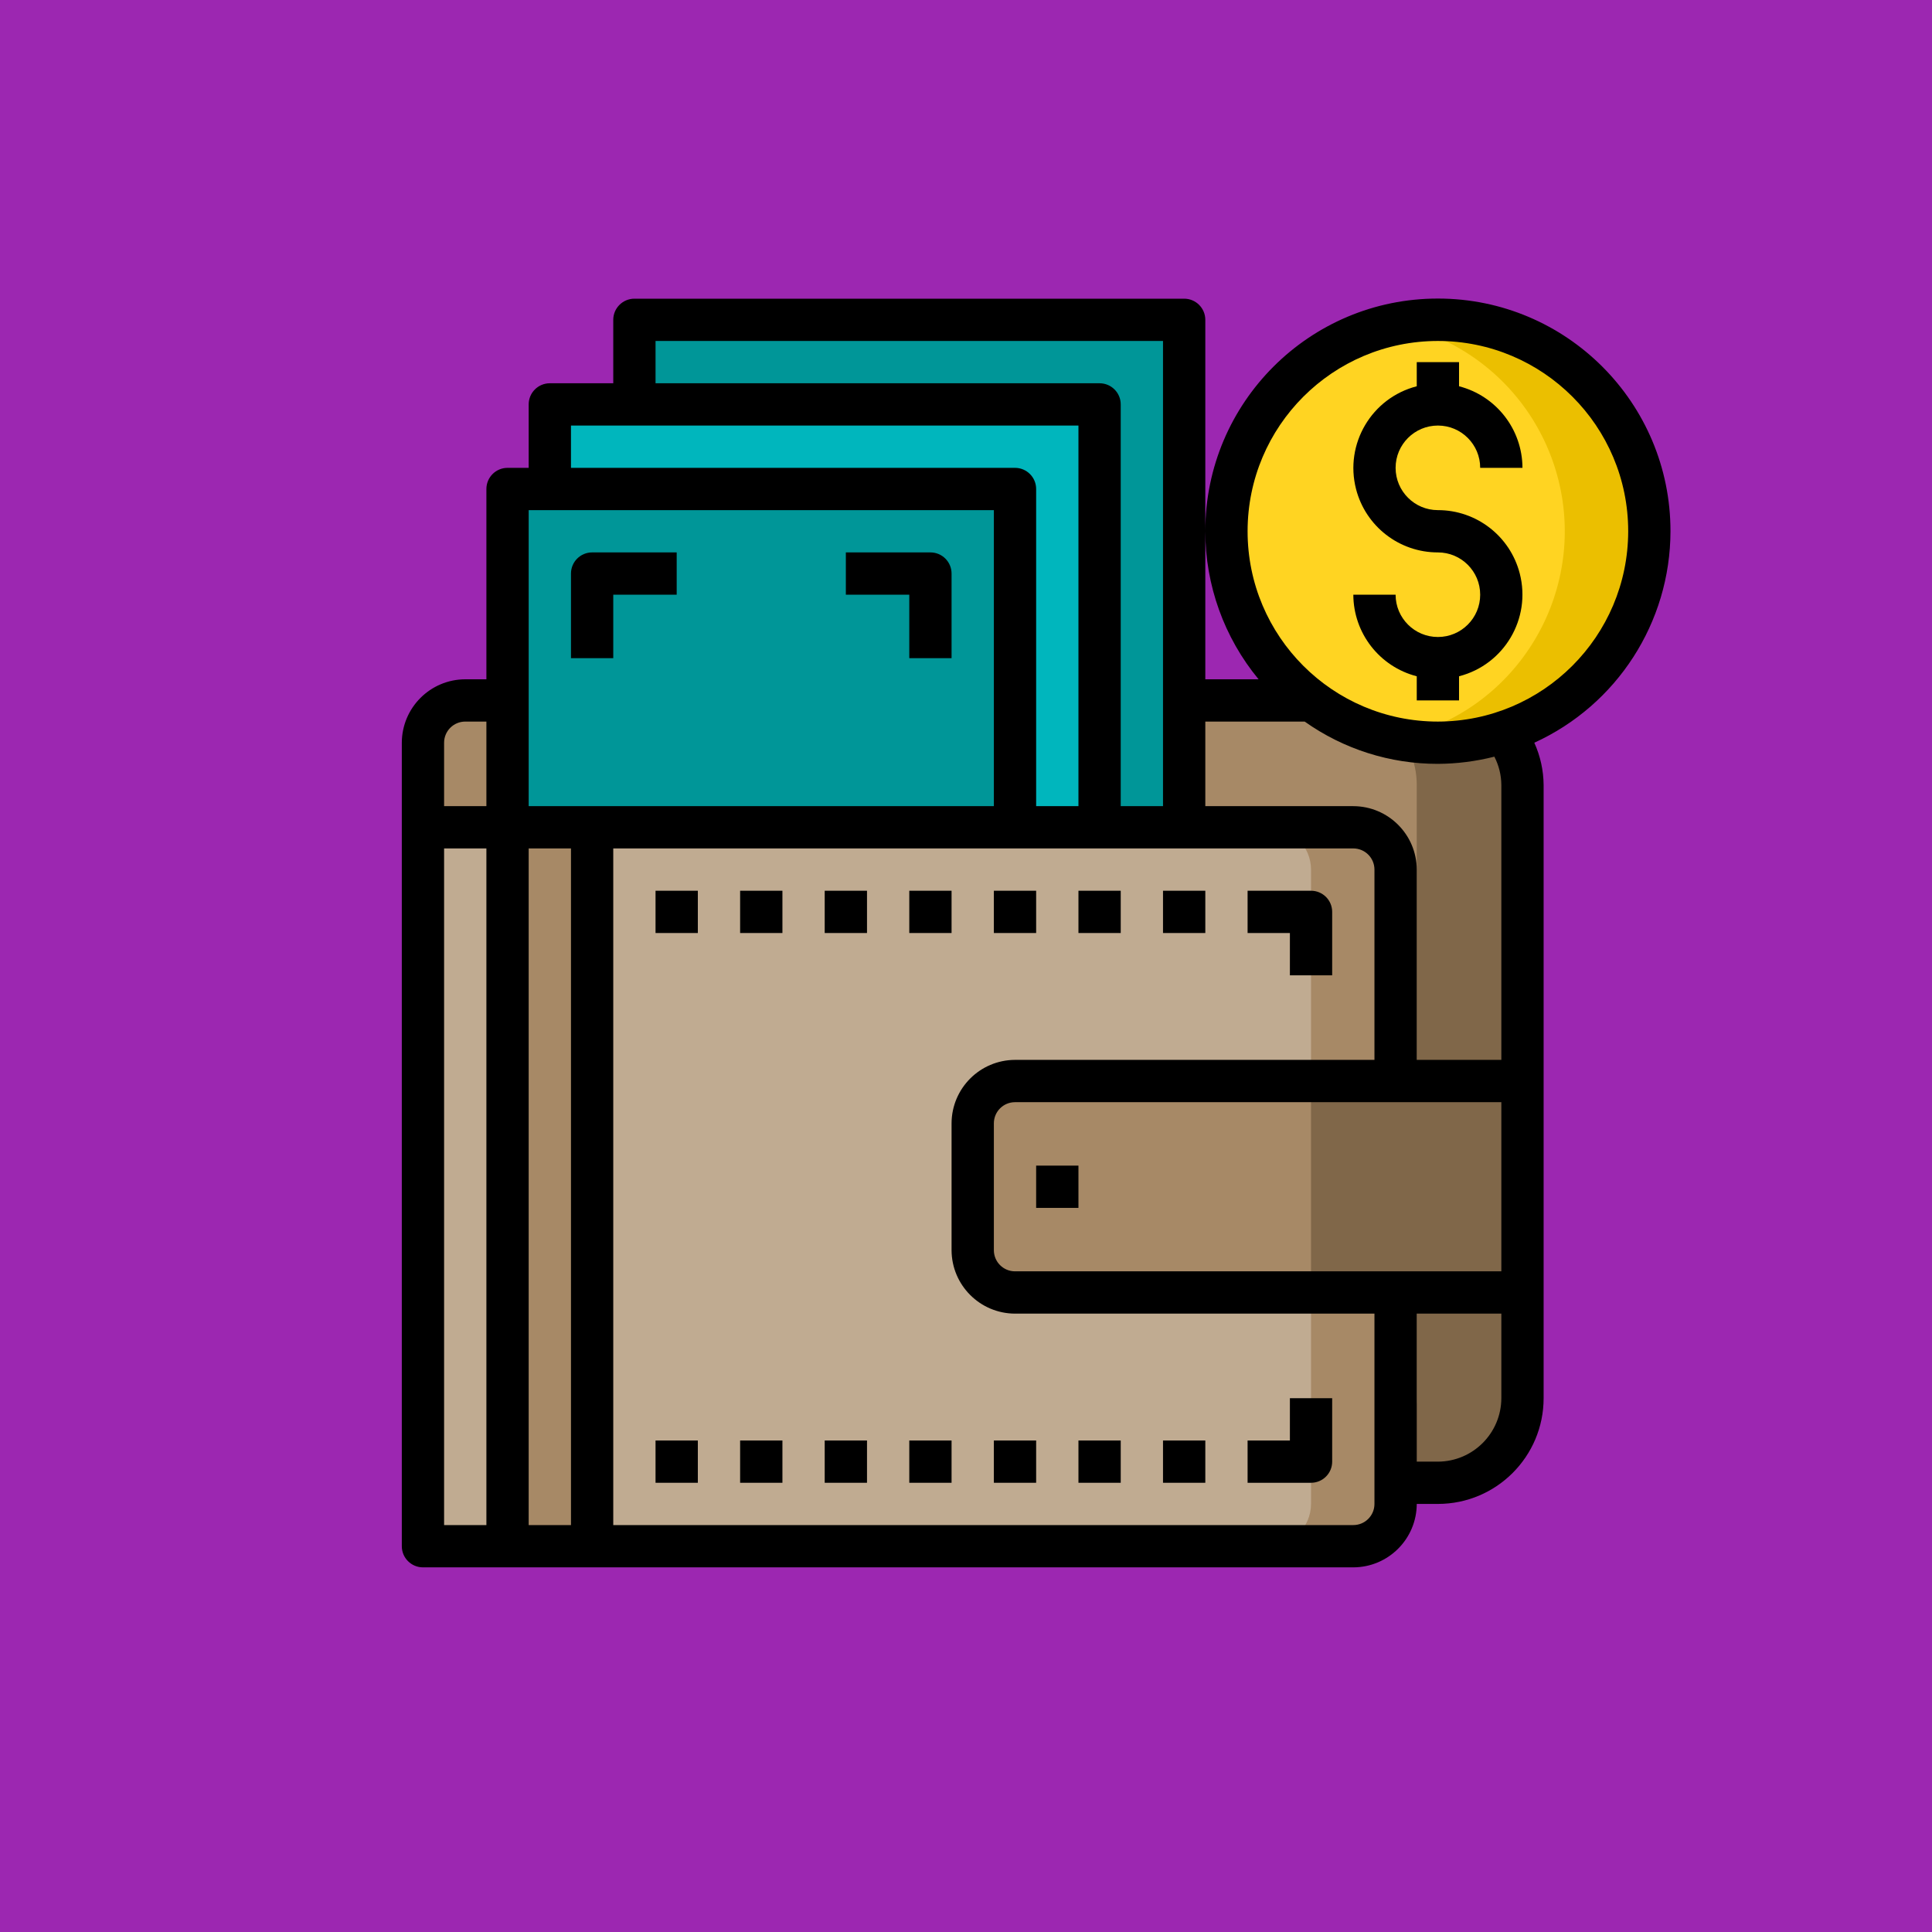 <?xml version="1.0" encoding="UTF-8" standalone="no"?>
<!DOCTYPE svg PUBLIC "-//W3C//DTD SVG 1.1//EN" "http://www.w3.org/Graphics/SVG/1.1/DTD/svg11.dtd">
<svg version="1.1" xmlns="http://www.w3.org/2000/svg" xmlns:xlink="http://www.w3.org/1999/xlink" preserveAspectRatio="xMidYMid meet" viewBox="0 0 1024 1024" width="1024" height="1024"><defs><path d="M1089.24 -169.15L1089.24 1158.12L-47.12 1158.12L-47.12 -169.15L1089.24 -169.15Z" id="alIVnMMjh"></path><path d="M762.12 371.24C786.87 371.24 806.94 391.31 806.94 416.07C806.94 448.57 806.94 708.58 806.94 741.08C806.94 765.83 786.87 785.9 762.12 785.9C726.25 785.9 546.94 785.9 224.18 785.9C224.18 550.56 224.18 419.81 224.18 393.66C224.18 381.28 234.21 371.24 246.59 371.24C349.7 371.24 710.56 371.24 762.12 371.24Z" id="bPNZOxSJw"></path><path d="M806.94 741.08C806.94 765.83 786.87 785.9 762.12 785.9C756.51 785.9 711.68 785.9 706.08 785.9C730.84 785.9 750.91 765.83 750.91 741.08C750.91 708.58 750.91 448.57 750.91 416.07C750.91 391.31 730.84 371.24 706.08 371.24C711.68 371.24 756.51 371.24 762.12 371.24C786.87 371.24 806.94 391.31 806.94 416.07C806.94 481.07 806.94 708.58 806.94 741.08Z" id="d4aKMFiTeM"></path><path d="M762.12 169.52C700.22 169.39 649.95 219.47 649.82 281.36C649.7 343.26 699.77 393.53 761.67 393.66C761.71 393.66 762.07 393.66 762.12 393.66C774 393.7 785.81 391.81 797.08 388.05C855.88 368.73 887.88 305.4 868.56 246.59C853.5 200.77 810.8 169.72 762.56 169.52C762.56 169.52 762.16 169.52 762.12 169.52Z" id="a6Imrujork"></path><path d="M797.08 388.05C785.81 391.81 774 393.7 762.12 393.66C762.07 393.66 761.71 393.66 761.67 393.66C754.28 393.67 746.92 392.89 739.7 391.3C743.96 390.51 748.15 389.43 752.25 388.05C811.06 368.73 843.06 305.4 823.74 246.6C811.17 208.35 779.05 179.78 739.59 171.76C747.01 170.27 754.55 169.52 762.12 169.52C762.16 169.52 762.52 169.52 762.56 169.52C824.28 169.76 874.19 219.87 874.19 281.59C874.15 330 843.06 372.92 797.08 388.05Z" id="a4GlM6z0tb"></path><path d="M739.7 797.11C739.67 809.48 729.65 819.49 717.29 819.53C690.39 819.53 555.91 819.53 313.83 819.53L313.83 438.49C555.91 438.49 690.39 438.49 717.29 438.49C729.65 438.52 739.67 448.54 739.7 460.9C739.7 528.14 739.7 763.49 739.7 797.11Z" id="bGJGrYZz7"></path><path d="M739.7 797.11C739.67 809.48 729.65 819.49 717.29 819.53C712.81 819.53 676.94 819.53 672.46 819.53C684.82 819.49 694.84 809.48 694.87 797.11C694.87 763.49 694.87 494.52 694.87 460.9C694.84 448.54 684.82 438.52 672.46 438.49C676.94 438.49 712.81 438.49 717.29 438.49C729.65 438.52 739.67 448.54 739.7 460.9C739.7 528.14 739.7 763.49 739.7 797.11Z" id="a2a1nP4GEQ"></path><path d="M627.63 371.24L627.63 438.49L582.8 438.49L582.8 214.34L336.25 214.34L336.25 169.52L627.63 169.52L627.63 371.24Z" id="agTZimBcy"></path><path d="M582.8 214.34L582.8 438.49L537.97 438.49L537.97 259.17L291.42 259.17L291.42 214.34L336.25 214.34L582.8 214.34Z" id="bj3z8z3qT"></path><path d="M269.01 259.17L537.97 259.17L537.97 438.49L269.01 438.49L269.01 259.17Z" id="b6URWnspO"></path><path d="M269.01 438.49L313.83 438.49L313.83 819.53L269.01 819.53L269.01 438.49Z" id="a1BPVV7Yhu"></path><path d="M224.18 438.49L269.01 438.49L269.01 819.53L224.18 819.53L224.18 438.49Z" id="cAWQVePZe"></path><path d="M806.94 572.97L806.94 685.04C645.56 685.04 555.91 685.04 537.97 685.04C525.61 685 515.6 674.99 515.56 662.63C515.56 655.9 515.56 602.11 515.56 595.38C515.6 583.02 525.61 573.01 537.97 572.97C573.84 572.97 663.49 572.97 806.94 572.97Z" id="bBLqKBm1R"></path><path d="M694.87 572.97L806.94 572.97L806.94 685.04L694.87 685.04L694.87 572.97Z" id="d3mkISp4OF"></path><path d="M683.67 516.93L706.08 516.93C706.08 496.76 706.08 485.56 706.08 483.31C706.08 477.12 701.06 472.11 694.87 472.11C692.63 472.11 681.43 472.11 661.25 472.11L661.25 494.52L683.67 494.52L683.67 516.93Z" id="bHY7qJaXC"></path><path d="M683.67 763.49L661.25 763.49L661.25 785.9C681.43 785.9 692.63 785.9 694.87 785.9C701.06 785.9 706.08 780.89 706.08 774.7C706.08 772.46 706.08 761.25 706.08 741.08L683.67 741.08L683.67 763.49Z" id="alUjxbSV6"></path><path d="M762.19 158.24C694.1 158.2 638.88 213.36 638.84 281.44C638.82 310.13 648.81 337.92 667.08 360.04C665.2 360.04 655.78 360.04 638.84 360.04C638.84 245.72 638.84 182.22 638.84 169.52C638.84 163.33 633.82 158.31 627.63 158.31C598.49 158.31 365.39 158.31 336.25 158.31C330.06 158.31 325.04 163.33 325.04 169.52C325.04 171.76 325.04 182.96 325.04 203.14C304.87 203.14 293.66 203.14 291.42 203.14C285.23 203.14 280.21 208.15 280.21 214.34C280.21 216.59 280.21 227.79 280.21 247.97C273.49 247.97 269.75 247.97 269.01 247.97C262.82 247.97 257.8 252.98 257.8 259.17C257.8 265.9 257.8 299.52 257.8 360.04C251.07 360.04 247.34 360.04 246.59 360.04C228.05 360.09 213.03 375.11 212.97 393.66C212.97 436.24 212.97 776.94 212.97 819.53C212.97 825.72 217.99 830.73 224.18 830.73C273.49 830.73 667.98 830.73 717.29 830.73C735.83 830.68 750.85 815.66 750.91 797.11C752.03 797.11 761 797.11 762.12 797.11C793.06 797.11 818.15 772.02 818.15 741.08C818.15 708.58 818.15 448.57 818.15 416.07C818.09 408.34 816.41 400.7 813.22 393.66C857.11 373.62 885.31 329.84 885.39 281.59C885.43 213.5 830.27 158.28 762.19 158.24ZM257.8 808.32L235.38 808.32L235.38 449.69L257.8 449.69L257.8 808.32ZM257.8 427.28L235.38 427.28C235.38 407.11 235.38 395.9 235.38 393.66C235.38 387.47 240.4 382.45 246.59 382.45C247.34 382.45 251.07 382.45 257.8 382.45L257.8 427.28ZM347.45 180.72L616.42 180.72L616.42 427.28L594.01 427.28C594.01 299.52 594.01 228.54 594.01 214.34C594.01 208.15 588.99 203.14 582.8 203.14C567.11 203.14 488.66 203.14 347.45 203.14L347.45 180.72ZM302.63 225.55L571.6 225.55L571.6 427.28L549.18 427.28C549.18 326.41 549.18 270.38 549.18 259.17C549.18 252.98 544.16 247.97 537.97 247.97C522.28 247.97 443.84 247.97 302.63 247.97L302.63 225.55ZM280.21 270.38L526.77 270.38L526.77 427.28L280.21 427.28L280.21 270.38ZM302.63 808.32L280.21 808.32L280.21 449.69L302.63 449.69L302.63 808.32ZM728.49 797.11C728.49 803.3 723.48 808.32 717.29 808.32C691.14 808.32 560.39 808.32 325.04 808.32L325.04 449.69C560.39 449.69 691.14 449.69 717.29 449.69C723.48 449.69 728.49 454.71 728.49 460.9C728.49 467.62 728.49 501.25 728.49 561.76C614.18 561.76 550.68 561.76 537.97 561.76C519.43 561.82 504.41 576.84 504.35 595.38C504.35 602.11 504.35 655.9 504.35 662.63C504.41 681.17 519.43 696.19 537.97 696.25C550.68 696.25 614.18 696.25 728.49 696.25C728.49 750.04 728.49 783.66 728.49 797.11ZM795.74 741.08C795.68 759.62 780.66 774.64 762.12 774.7C761.37 774.7 757.63 774.7 750.91 774.7L750.91 696.25L795.74 696.25C795.74 720.16 795.74 735.1 795.74 741.08ZM795.74 673.83C641.08 673.83 555.16 673.83 537.97 673.83C531.79 673.83 526.77 668.82 526.77 662.63C526.77 655.9 526.77 602.11 526.77 595.38C526.77 589.19 531.79 584.18 537.97 584.18C555.16 584.18 641.08 584.18 795.74 584.18L795.74 673.83ZM795.74 561.76L750.91 561.76C750.91 501.25 750.91 467.62 750.91 460.9C750.85 442.35 735.83 427.33 717.29 427.28C712.06 427.28 685.91 427.28 638.84 427.28L638.84 382.45C670.44 382.45 688 382.45 691.51 382.45C712.15 397.08 736.82 404.91 762.12 404.86C772.21 404.81 782.26 403.53 792.04 401.05C794.44 405.7 795.71 410.84 795.74 416.07C795.74 435.5 795.74 484.06 795.74 561.76ZM661.25 281.59C661.25 225.88 706.41 180.72 762.12 180.72C817.82 180.72 862.98 225.88 862.98 281.59C862.89 337.26 817.79 382.36 762.12 382.45C706.41 382.45 661.25 337.29 661.25 281.59Z" id="h4lBcGhrBK"></path><path d="M784.53 247.97C786.77 247.97 804.7 247.97 806.94 247.97C806.87 227.59 793.06 209.82 773.32 204.73C773.32 203.88 773.32 199.61 773.32 191.93L750.91 191.93C750.91 199.61 750.91 203.88 750.91 204.73C726.98 210.89 712.58 235.28 718.73 259.21C723.83 279 741.68 292.82 762.12 292.79C774.5 292.79 784.53 302.83 784.53 315.21C784.53 327.59 774.5 337.62 762.12 337.62C749.74 337.62 739.7 327.59 739.7 315.21C737.46 315.21 719.53 315.21 717.29 315.21C717.36 335.59 731.18 353.35 750.91 358.44C750.91 359.3 750.91 363.56 750.91 371.24L773.32 371.24C773.32 363.56 773.32 359.3 773.32 358.44C797.25 352.29 811.66 327.9 805.5 303.97C800.41 284.18 782.55 270.35 762.12 270.38C749.74 270.38 739.7 260.34 739.7 247.97C739.7 235.59 749.74 225.55 762.12 225.55C774.5 225.55 784.53 235.59 784.53 247.97Z" id="c6dixSkSr8"></path><path d="M325.04 315.21L358.66 315.21L358.66 292.79C331.76 292.79 316.82 292.79 313.83 292.79C307.64 292.79 302.63 297.81 302.63 304C302.63 306.99 302.63 321.93 302.63 348.83L325.04 348.83L325.04 315.21Z" id="aGbL4DeyQ"></path><path d="M481.94 348.83L504.35 348.83C504.35 321.93 504.35 306.99 504.35 304C504.35 297.81 499.34 292.79 493.15 292.79C490.16 292.79 475.22 292.79 448.32 292.79L448.32 315.21L481.94 315.21L481.94 348.83Z" id="b36RjNy1IB"></path><path d="M549.18 617.8L571.6 617.8L571.6 640.21L549.18 640.21L549.18 617.8Z" id="g1AMFq5Y95"></path><path d="M616.42 472.11L638.84 472.11L638.84 494.52L616.42 494.52L616.42 472.11Z" id="dnYHYxyQ5"></path><path d="M571.6 472.11L594.01 472.11L594.01 494.52L571.6 494.52L571.6 472.11Z" id="b2GXYVUTcf"></path><path d="M526.77 472.11L549.18 472.11L549.18 494.52L526.77 494.52L526.77 472.11Z" id="g3NN67poVg"></path><path d="M481.94 472.11L504.35 472.11L504.35 494.52L481.94 494.52L481.94 472.11Z" id="cfJsqkDNw"></path><path d="M437.11 472.11L459.53 472.11L459.53 494.52L437.11 494.52L437.11 472.11Z" id="d62wD547ME"></path><path d="M392.28 472.11L414.7 472.11L414.7 494.52L392.28 494.52L392.28 472.11Z" id="c3l9kf2d8F"></path><path d="M347.45 472.11L369.87 472.11L369.87 494.52L347.45 494.52L347.45 472.11Z" id="f2VLJDaEAi"></path><path d="M616.42 763.49L638.84 763.49L638.84 785.9L616.42 785.9L616.42 763.49Z" id="a1W9KuftYI"></path><path d="M571.6 763.49L594.01 763.49L594.01 785.9L571.6 785.9L571.6 763.49Z" id="f10p4xG3Fi"></path><path d="M526.77 763.49L549.18 763.49L549.18 785.9L526.77 785.9L526.77 763.49Z" id="k1AQG5dCl5"></path><path d="M481.94 763.49L504.35 763.49L504.35 785.9L481.94 785.9L481.94 763.49Z" id="b5vPHMULcd"></path><path d="M437.11 763.49L459.53 763.49L459.53 785.9L437.11 785.9L437.11 763.49Z" id="a3mw3sxCz2"></path><path d="M392.28 763.49L414.7 763.49L414.7 785.9L392.28 785.9L392.28 763.49Z" id="d3zFKy72b8"></path><path d="M347.45 763.49L369.87 763.49L369.87 785.9L347.45 785.9L347.45 763.49Z" id="j1mGcUQp2W"></path></defs><g><g><g><use xlink:href="#alIVnMMjh" opacity="1" fill="#9C27B1" fill-opacity="1"></use><g><use xlink:href="#alIVnMMjh" opacity="1" fill-opacity="0" stroke="#000000" stroke-width="1" stroke-opacity="0"></use></g></g><g><use xlink:href="#bPNZOxSJw" opacity="1" fill="#a78966" fill-opacity="1"></use><g><use xlink:href="#bPNZOxSJw" opacity="1" fill-opacity="0" stroke="#000000" stroke-width="1" stroke-opacity="0"></use></g></g><g><use xlink:href="#d4aKMFiTeM" opacity="1" fill="#806749" fill-opacity="1"></use><g><use xlink:href="#d4aKMFiTeM" opacity="1" fill-opacity="0" stroke="#000000" stroke-width="1" stroke-opacity="0"></use></g></g><g><use xlink:href="#a6Imrujork" opacity="1" fill="#ffd422" fill-opacity="1"></use><g><use xlink:href="#a6Imrujork" opacity="1" fill-opacity="0" stroke="#000000" stroke-width="1" stroke-opacity="0"></use></g></g><g><use xlink:href="#a4GlM6z0tb" opacity="1" fill="#ebbf00" fill-opacity="1"></use><g><use xlink:href="#a4GlM6z0tb" opacity="1" fill-opacity="0" stroke="#000000" stroke-width="1" stroke-opacity="0"></use></g></g><g><use xlink:href="#bGJGrYZz7" opacity="1" fill="#c0ab91" fill-opacity="1"></use><g><use xlink:href="#bGJGrYZz7" opacity="1" fill-opacity="0" stroke="#000000" stroke-width="1" stroke-opacity="0"></use></g></g><g><use xlink:href="#a2a1nP4GEQ" opacity="1" fill="#a78966" fill-opacity="1"></use><g><use xlink:href="#a2a1nP4GEQ" opacity="1" fill-opacity="0" stroke="#000000" stroke-width="1" stroke-opacity="0"></use></g></g><g><use xlink:href="#agTZimBcy" opacity="1" fill="#009698" fill-opacity="1"></use><g><use xlink:href="#agTZimBcy" opacity="1" fill-opacity="0" stroke="#000000" stroke-width="1" stroke-opacity="0"></use></g></g><g><use xlink:href="#bj3z8z3qT" opacity="1" fill="#00b6bd" fill-opacity="1"></use><g><use xlink:href="#bj3z8z3qT" opacity="1" fill-opacity="0" stroke="#000000" stroke-width="1" stroke-opacity="0"></use></g></g><g><use xlink:href="#b6URWnspO" opacity="1" fill="#009698" fill-opacity="1"></use><g><use xlink:href="#b6URWnspO" opacity="1" fill-opacity="0" stroke="#000000" stroke-width="1" stroke-opacity="0"></use></g></g><g><use xlink:href="#a1BPVV7Yhu" opacity="1" fill="#a78966" fill-opacity="1"></use><g><use xlink:href="#a1BPVV7Yhu" opacity="1" fill-opacity="0" stroke="#000000" stroke-width="1" stroke-opacity="0"></use></g></g><g><use xlink:href="#cAWQVePZe" opacity="1" fill="#c0ab91" fill-opacity="1"></use><g><use xlink:href="#cAWQVePZe" opacity="1" fill-opacity="0" stroke="#000000" stroke-width="1" stroke-opacity="0"></use></g></g><g><use xlink:href="#bBLqKBm1R" opacity="1" fill="#a78966" fill-opacity="1"></use><g><use xlink:href="#bBLqKBm1R" opacity="1" fill-opacity="0" stroke="#000000" stroke-width="1" stroke-opacity="0"></use></g></g><g><use xlink:href="#d3mkISp4OF" opacity="1" fill="#806749" fill-opacity="1"></use><g><use xlink:href="#d3mkISp4OF" opacity="1" fill-opacity="0" stroke="#000000" stroke-width="1" stroke-opacity="0"></use></g></g><g><use xlink:href="#bHY7qJaXC" opacity="1" fill="#000000" fill-opacity="1"></use><g><use xlink:href="#bHY7qJaXC" opacity="1" fill-opacity="0" stroke="#000000" stroke-width="1" stroke-opacity="0"></use></g></g><g><use xlink:href="#alUjxbSV6" opacity="1" fill="#000000" fill-opacity="1"></use><g><use xlink:href="#alUjxbSV6" opacity="1" fill-opacity="0" stroke="#000000" stroke-width="1" stroke-opacity="0"></use></g></g><g><use xlink:href="#h4lBcGhrBK" opacity="1" fill="#000000" fill-opacity="1"></use><g><use xlink:href="#h4lBcGhrBK" opacity="1" fill-opacity="0" stroke="#000000" stroke-width="1" stroke-opacity="0"></use></g></g><g><use xlink:href="#c6dixSkSr8" opacity="1" fill="#000000" fill-opacity="1"></use><g><use xlink:href="#c6dixSkSr8" opacity="1" fill-opacity="0" stroke="#000000" stroke-width="1" stroke-opacity="0"></use></g></g><g><use xlink:href="#aGbL4DeyQ" opacity="1" fill="#000000" fill-opacity="1"></use><g><use xlink:href="#aGbL4DeyQ" opacity="1" fill-opacity="0" stroke="#000000" stroke-width="1" stroke-opacity="0"></use></g></g><g><use xlink:href="#b36RjNy1IB" opacity="1" fill="#000000" fill-opacity="1"></use><g><use xlink:href="#b36RjNy1IB" opacity="1" fill-opacity="0" stroke="#000000" stroke-width="1" stroke-opacity="0"></use></g></g><g><use xlink:href="#g1AMFq5Y95" opacity="1" fill="#000000" fill-opacity="1"></use><g><use xlink:href="#g1AMFq5Y95" opacity="1" fill-opacity="0" stroke="#000000" stroke-width="1" stroke-opacity="0"></use></g></g><g><use xlink:href="#dnYHYxyQ5" opacity="1" fill="#000000" fill-opacity="1"></use><g><use xlink:href="#dnYHYxyQ5" opacity="1" fill-opacity="0" stroke="#000000" stroke-width="1" stroke-opacity="0"></use></g></g><g><use xlink:href="#b2GXYVUTcf" opacity="1" fill="#000000" fill-opacity="1"></use><g><use xlink:href="#b2GXYVUTcf" opacity="1" fill-opacity="0" stroke="#000000" stroke-width="1" stroke-opacity="0"></use></g></g><g><use xlink:href="#g3NN67poVg" opacity="1" fill="#000000" fill-opacity="1"></use><g><use xlink:href="#g3NN67poVg" opacity="1" fill-opacity="0" stroke="#000000" stroke-width="1" stroke-opacity="0"></use></g></g><g><use xlink:href="#cfJsqkDNw" opacity="1" fill="#000000" fill-opacity="1"></use><g><use xlink:href="#cfJsqkDNw" opacity="1" fill-opacity="0" stroke="#000000" stroke-width="1" stroke-opacity="0"></use></g></g><g><use xlink:href="#d62wD547ME" opacity="1" fill="#000000" fill-opacity="1"></use><g><use xlink:href="#d62wD547ME" opacity="1" fill-opacity="0" stroke="#000000" stroke-width="1" stroke-opacity="0"></use></g></g><g><use xlink:href="#c3l9kf2d8F" opacity="1" fill="#000000" fill-opacity="1"></use><g><use xlink:href="#c3l9kf2d8F" opacity="1" fill-opacity="0" stroke="#000000" stroke-width="1" stroke-opacity="0"></use></g></g><g><use xlink:href="#f2VLJDaEAi" opacity="1" fill="#000000" fill-opacity="1"></use><g><use xlink:href="#f2VLJDaEAi" opacity="1" fill-opacity="0" stroke="#000000" stroke-width="1" stroke-opacity="0"></use></g></g><g><use xlink:href="#a1W9KuftYI" opacity="1" fill="#000000" fill-opacity="1"></use><g><use xlink:href="#a1W9KuftYI" opacity="1" fill-opacity="0" stroke="#000000" stroke-width="1" stroke-opacity="0"></use></g></g><g><use xlink:href="#f10p4xG3Fi" opacity="1" fill="#000000" fill-opacity="1"></use><g><use xlink:href="#f10p4xG3Fi" opacity="1" fill-opacity="0" stroke="#000000" stroke-width="1" stroke-opacity="0"></use></g></g><g><use xlink:href="#k1AQG5dCl5" opacity="1" fill="#000000" fill-opacity="1"></use><g><use xlink:href="#k1AQG5dCl5" opacity="1" fill-opacity="0" stroke="#000000" stroke-width="1" stroke-opacity="0"></use></g></g><g><use xlink:href="#b5vPHMULcd" opacity="1" fill="#000000" fill-opacity="1"></use><g><use xlink:href="#b5vPHMULcd" opacity="1" fill-opacity="0" stroke="#000000" stroke-width="1" stroke-opacity="0"></use></g></g><g><use xlink:href="#a3mw3sxCz2" opacity="1" fill="#000000" fill-opacity="1"></use><g><use xlink:href="#a3mw3sxCz2" opacity="1" fill-opacity="0" stroke="#000000" stroke-width="1" stroke-opacity="0"></use></g></g><g><use xlink:href="#d3zFKy72b8" opacity="1" fill="#000000" fill-opacity="1"></use><g><use xlink:href="#d3zFKy72b8" opacity="1" fill-opacity="0" stroke="#000000" stroke-width="1" stroke-opacity="0"></use></g></g><g><use xlink:href="#j1mGcUQp2W" opacity="1" fill="#000000" fill-opacity="1"></use><g><use xlink:href="#j1mGcUQp2W" opacity="1" fill-opacity="0" stroke="#000000" stroke-width="1" stroke-opacity="0"></use></g></g></g></g></svg>